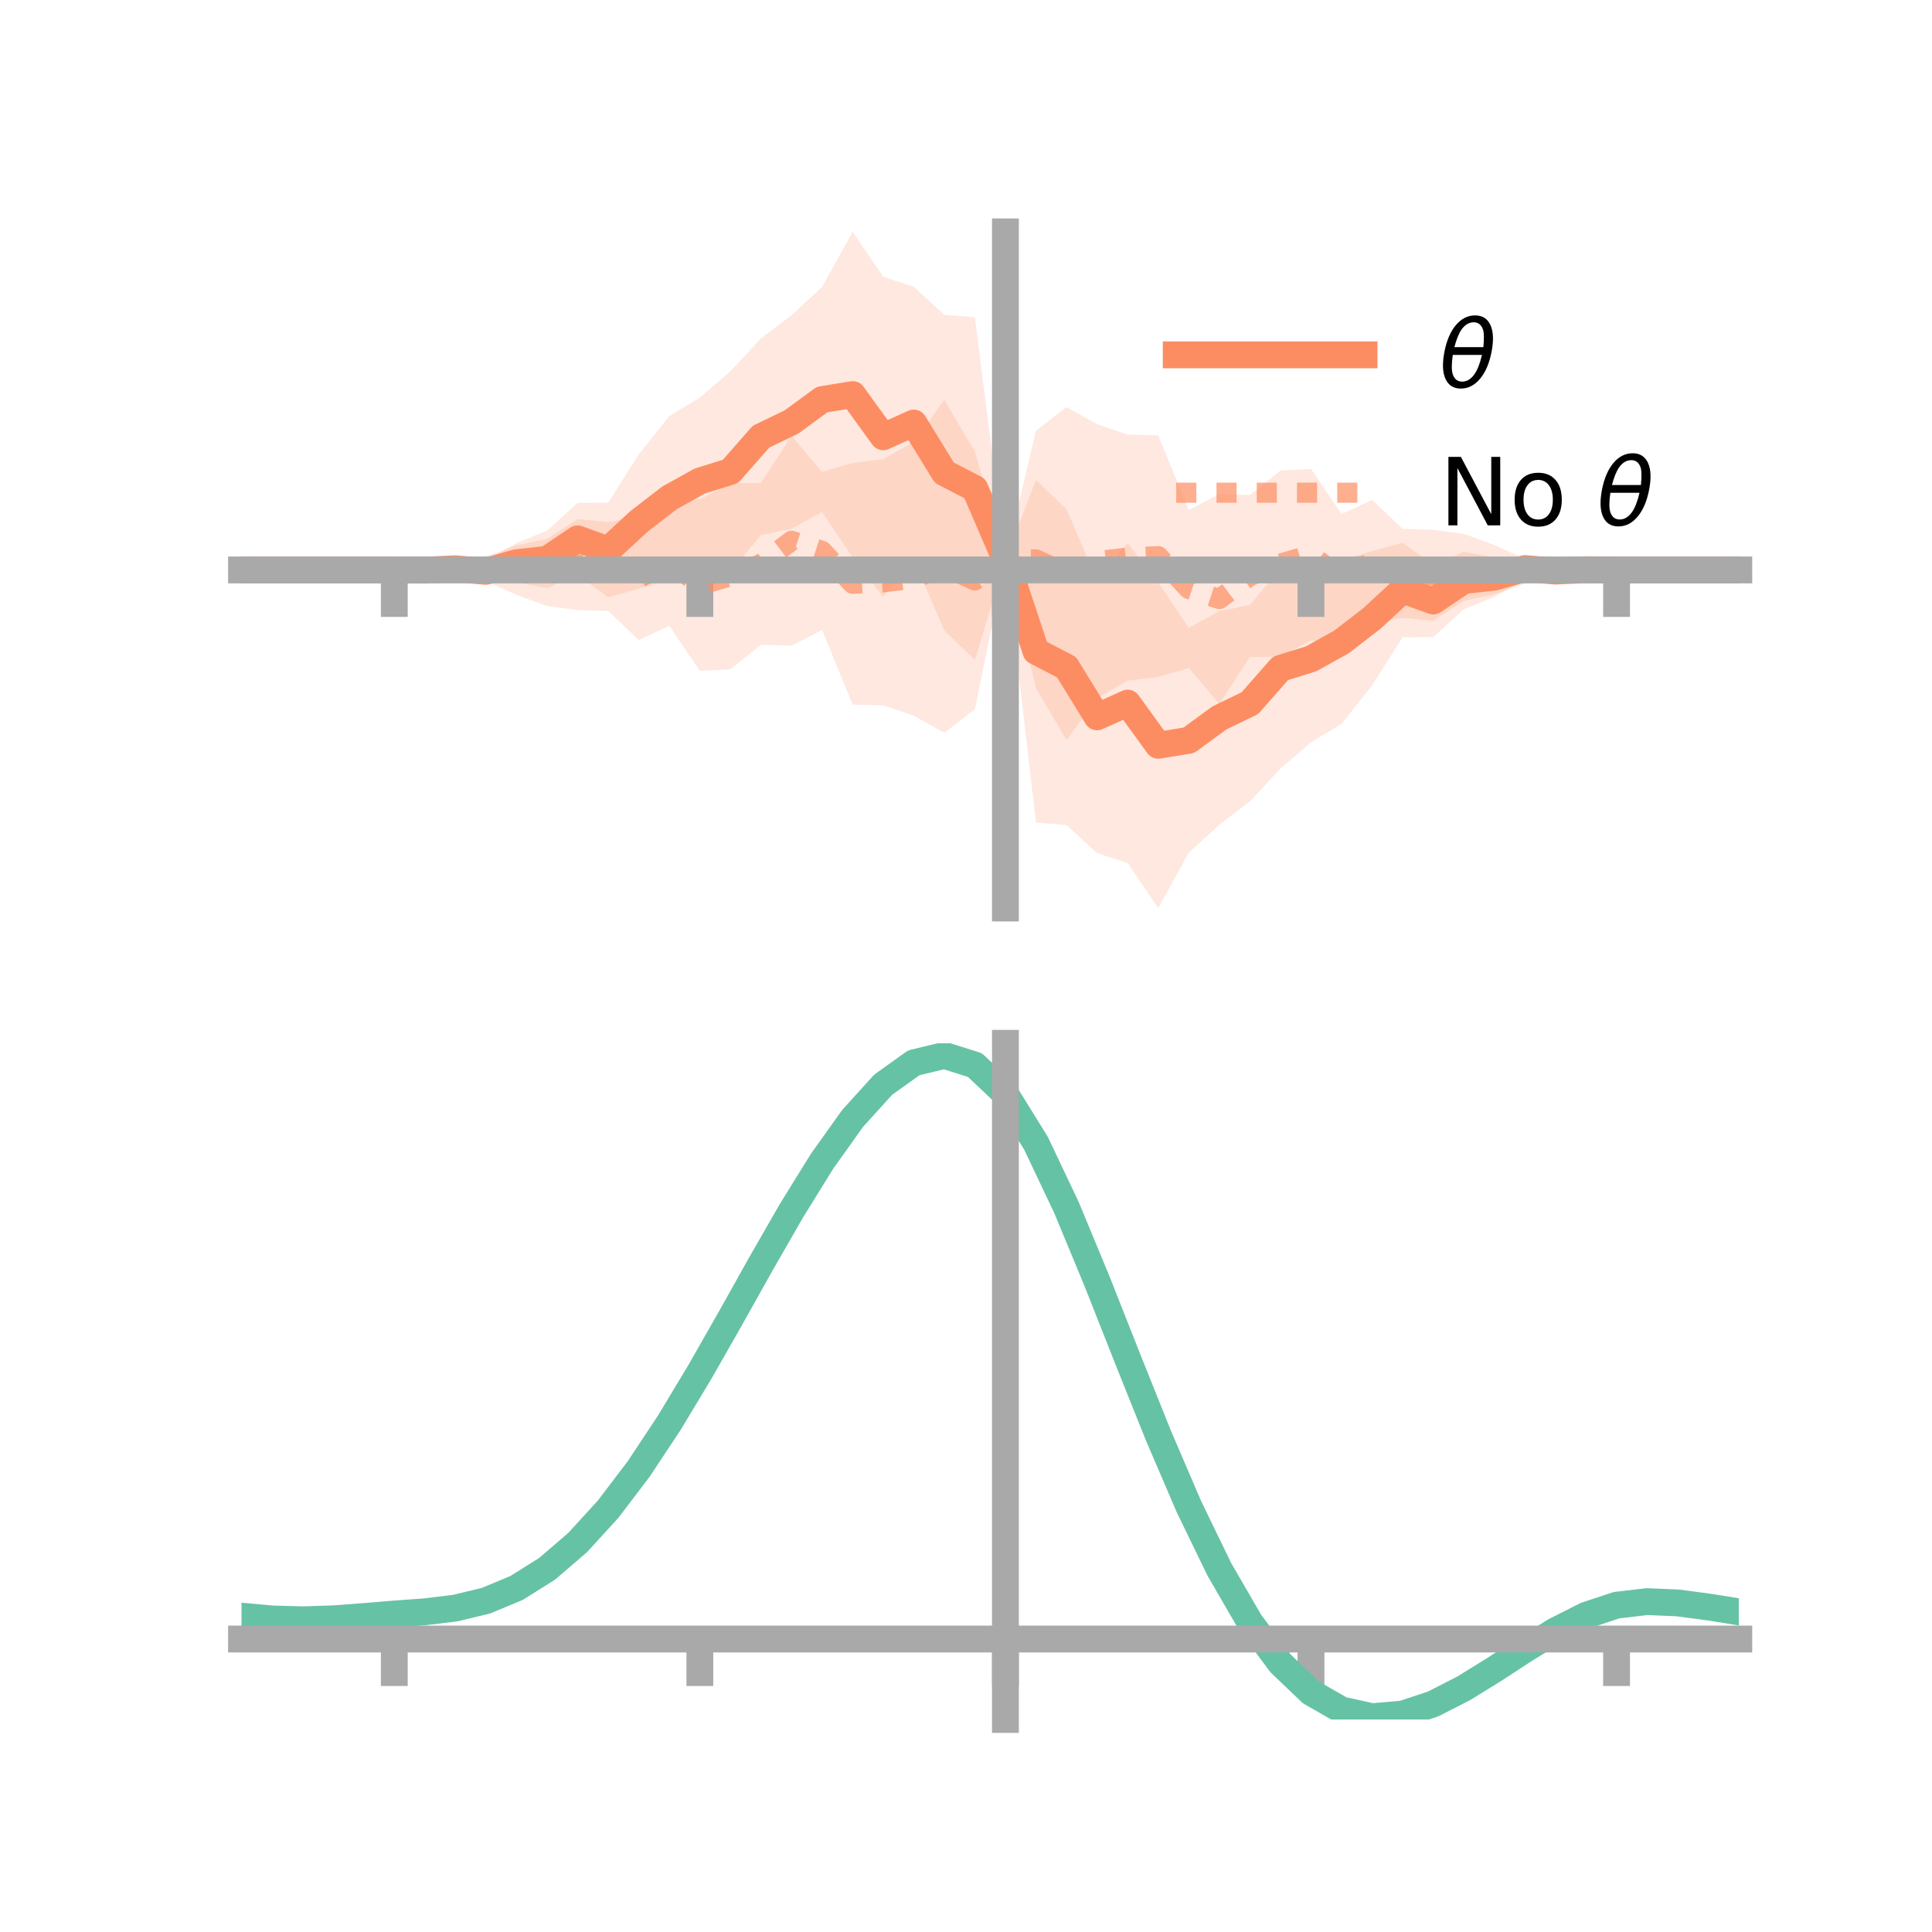 <?xml version="1.0" encoding="utf-8" standalone="no"?>
<!DOCTYPE svg PUBLIC "-//W3C//DTD SVG 1.1//EN"
  "http://www.w3.org/Graphics/SVG/1.1/DTD/svg11.dtd">
<!-- Created with matplotlib (https://matplotlib.org/) -->
<svg height="144pt" version="1.1" viewBox="0 0 144 144" width="144pt" xmlns="http://www.w3.org/2000/svg" xmlns:xlink="http://www.w3.org/1999/xlink">
 <defs>
  <style type="text/css">*{stroke-linecap:butt;stroke-linejoin:round;}</style>
 </defs>
 <g id="figure_1">
  <g id="patch_1">
   <path d="M 0 144 
L 144 144 
L 144 0 
L 0 0 
z
" style="fill:none;"/>
  </g>
  <g id="axes_1">
   <g id="patch_2">
    <path d="M 18 67.68 
L 129.6 67.68 
L 129.6 17.28 
L 18 17.28 
z
" style="fill:none;"/>
   </g>
   <g id="PolyCollection_1">
    <path clip-path="url(#pb0801b02b8)" d="M 18 42.48 
L 18 42.48 
L 20.278 42.48 
L 22.555 42.48 
L 24.833 42.48 
L 27.11 42.48 
L 29.388 42.48 
L 31.665 42.389 
L 33.943 41.993 
L 36.22 41.779 
L 38.498 40.472 
L 40.776 39.547 
L 43.053 37.48 
L 45.331 37.463 
L 47.608 33.877 
L 49.886 31.01 
L 52.163 29.635 
L 54.441 27.673 
L 56.718 25.228 
L 58.996 23.491 
L 61.273 21.398 
L 63.551 17.28 
L 65.829 20.628 
L 68.106 21.377 
L 70.384 23.469 
L 72.661 23.646 
L 74.939 41.699 
L 77.216 35.779 
L 79.494 37.962 
L 81.771 43.276 
L 84.049 40.48 
L 86.327 43.419 
L 88.604 46.799 
L 90.882 45.555 
L 93.159 45.087 
L 95.437 42.347 
L 97.714 42.893 
L 99.992 41.736 
L 102.269 41.081 
L 104.547 40.449 
L 106.824 42.109 
L 109.102 41.126 
L 111.38 41.55 
L 113.657 41.572 
L 115.935 42.166 
L 118.212 42.357 
L 120.49 42.48 
L 122.767 42.48 
L 125.045 42.48 
L 127.322 42.48 
L 129.6 42.48 
L 129.6 42.48 
L 129.6 42.48 
L 127.322 42.48 
L 125.045 42.48 
L 122.767 42.48 
L 120.49 42.48 
L 118.212 42.571 
L 115.935 42.967 
L 113.657 43.181 
L 111.38 44.488 
L 109.102 45.413 
L 106.824 47.48 
L 104.547 47.497 
L 102.269 51.083 
L 99.992 53.95 
L 97.714 55.325 
L 95.437 57.287 
L 93.159 59.732 
L 90.882 61.469 
L 88.604 63.562 
L 86.327 67.68 
L 84.049 64.332 
L 81.771 63.583 
L 79.494 61.491 
L 77.216 61.314 
L 74.939 41.699 
L 72.661 49.181 
L 70.384 46.998 
L 68.106 41.684 
L 65.829 44.48 
L 63.551 41.541 
L 61.273 38.161 
L 58.996 39.405 
L 56.718 39.873 
L 54.441 42.613 
L 52.163 42.067 
L 49.886 43.224 
L 47.608 43.879 
L 45.331 44.511 
L 43.053 42.851 
L 40.776 43.834 
L 38.498 43.41 
L 36.22 43.388 
L 33.943 42.794 
L 31.665 42.603 
L 29.388 42.48 
L 27.11 42.48 
L 24.833 42.48 
L 22.555 42.48 
L 20.278 42.48 
L 18 42.48 
z
" style="fill:#fc8d62;fill-opacity:0.2;"/>
   </g>
   <g id="PolyCollection_2">
    <path clip-path="url(#pb0801b02b8)" d="M 18 42.48 
L 18 42.48 
L 20.278 42.48 
L 22.555 42.48 
L 24.833 42.48 
L 27.11 42.48 
L 29.388 42.48 
L 31.665 42.352 
L 33.943 41.807 
L 36.22 41.457 
L 38.498 40.657 
L 40.776 40.171 
L 43.053 38.696 
L 45.331 38.906 
L 47.608 38.525 
L 49.886 37.03 
L 52.163 37.228 
L 54.441 36.017 
L 56.718 35.993 
L 58.996 32.498 
L 61.273 35.171 
L 63.551 34.506 
L 65.829 34.234 
L 68.106 32.933 
L 70.384 29.806 
L 72.661 33.669 
L 74.939 41.699 
L 77.216 32.1 
L 79.494 30.342 
L 81.771 31.625 
L 84.049 32.39 
L 86.327 32.448 
L 88.604 38.009 
L 90.882 36.838 
L 93.159 36.902 
L 95.437 35.074 
L 97.714 34.957 
L 99.992 38.317 
L 102.269 37.259 
L 104.547 39.422 
L 106.824 39.491 
L 109.102 39.793 
L 111.38 40.618 
L 113.657 41.659 
L 115.935 41.574 
L 118.212 42.369 
L 120.49 42.48 
L 122.767 42.48 
L 125.045 42.48 
L 127.322 42.48 
L 129.6 42.48 
L 129.6 42.48 
L 129.6 42.48 
L 127.322 42.48 
L 125.045 42.48 
L 122.767 42.48 
L 120.49 42.48 
L 118.212 42.608 
L 115.935 43.153 
L 113.657 43.503 
L 111.38 44.303 
L 109.102 44.789 
L 106.824 46.264 
L 104.547 46.054 
L 102.269 46.435 
L 99.992 47.93 
L 97.714 47.732 
L 95.437 48.943 
L 93.159 48.967 
L 90.882 52.462 
L 88.604 49.789 
L 86.327 50.454 
L 84.049 50.726 
L 81.771 52.027 
L 79.494 55.154 
L 77.216 51.291 
L 74.939 41.699 
L 72.661 52.86 
L 70.384 54.618 
L 68.106 53.335 
L 65.829 52.57 
L 63.551 52.512 
L 61.273 46.951 
L 58.996 48.122 
L 56.718 48.058 
L 54.441 49.886 
L 52.163 50.003 
L 49.886 46.643 
L 47.608 47.701 
L 45.331 45.538 
L 43.053 45.469 
L 40.776 45.167 
L 38.498 44.342 
L 36.22 43.301 
L 33.943 43.386 
L 31.665 42.591 
L 29.388 42.48 
L 27.11 42.48 
L 24.833 42.48 
L 22.555 42.48 
L 20.278 42.48 
L 18 42.48 
z
" style="fill:#fc8d62;fill-opacity:0.2;"/>
   </g>
   <g id="matplotlib.axis_1">
    <g id="xtick_1">
     <g id="line2d_1">
      <defs>
       <path d="M 0 0 
L 0 3.5 
" id="m6b64fa2ed7" style="stroke:#a9a9a9;stroke-width:2;"/>
      </defs>
      <g>
       <use style="fill:#a9a9a9;stroke:#a9a9a9;stroke-width:2;" x="29.388" xlink:href="#m6b64fa2ed7" y="42.48"/>
      </g>
     </g>
    </g>
    <g id="xtick_2">
     <g id="line2d_2">
      <g>
       <use style="fill:#a9a9a9;stroke:#a9a9a9;stroke-width:2;" x="52.163" xlink:href="#m6b64fa2ed7" y="42.48"/>
      </g>
     </g>
    </g>
    <g id="xtick_3">
     <g id="line2d_3">
      <g>
       <use style="fill:#a9a9a9;stroke:#a9a9a9;stroke-width:2;" x="74.939" xlink:href="#m6b64fa2ed7" y="42.48"/>
      </g>
     </g>
    </g>
    <g id="xtick_4">
     <g id="line2d_4">
      <g>
       <use style="fill:#a9a9a9;stroke:#a9a9a9;stroke-width:2;" x="97.714" xlink:href="#m6b64fa2ed7" y="42.48"/>
      </g>
     </g>
    </g>
    <g id="xtick_5">
     <g id="line2d_5">
      <g>
       <use style="fill:#a9a9a9;stroke:#a9a9a9;stroke-width:2;" x="120.49" xlink:href="#m6b64fa2ed7" y="42.48"/>
      </g>
     </g>
    </g>
   </g>
   <g id="matplotlib.axis_2"/>
   <g id="line2d_6">
    <path clip-path="url(#pb0801b02b8)" d="M 18 42.48 
L 20.278 42.48 
L 22.555 42.48 
L 24.833 42.48 
L 27.11 42.48 
L 29.388 42.48 
L 31.665 42.496 
L 33.943 42.394 
L 36.22 42.583 
L 38.498 41.941 
L 40.776 41.691 
L 43.053 40.165 
L 45.331 40.987 
L 47.608 38.878 
L 49.886 37.117 
L 52.163 35.851 
L 54.441 35.143 
L 56.718 32.55 
L 58.996 31.448 
L 61.273 29.78 
L 63.551 29.41 
L 65.829 32.554 
L 68.106 31.531 
L 70.384 35.234 
L 72.661 36.414 
L 74.939 41.699 
L 77.216 48.546 
L 79.494 49.726 
L 81.771 53.429 
L 84.049 52.406 
L 86.327 55.55 
L 88.604 55.18 
L 90.882 53.512 
L 93.159 52.41 
L 95.437 49.817 
L 97.714 49.109 
L 99.992 47.843 
L 102.269 46.082 
L 104.547 43.973 
L 106.824 44.795 
L 109.102 43.269 
L 111.38 43.019 
L 113.657 42.377 
L 115.935 42.566 
L 118.212 42.464 
L 120.49 42.48 
L 122.767 42.48 
L 125.045 42.48 
L 127.322 42.48 
L 129.6 42.48 
" style="fill:none;stroke:#fc8d62;stroke-linecap:square;stroke-width:2;"/>
   </g>
   <g id="line2d_7">
    <path clip-path="url(#pb0801b02b8)" d="M 18 42.48 
L 20.278 42.48 
L 22.555 42.48 
L 24.833 42.48 
L 27.11 42.48 
L 29.388 42.48 
L 31.665 42.472 
L 33.943 42.596 
L 36.22 42.379 
L 38.498 42.5 
L 40.776 42.669 
L 43.053 42.083 
L 45.331 42.222 
L 47.608 43.113 
L 49.886 41.837 
L 52.163 43.616 
L 54.441 42.952 
L 56.718 42.026 
L 58.996 40.31 
L 61.273 41.061 
L 63.551 43.509 
L 65.829 43.402 
L 68.106 43.134 
L 70.384 42.212 
L 72.661 43.264 
L 74.939 41.699 
L 77.216 41.696 
L 79.494 42.748 
L 81.771 41.826 
L 84.049 41.558 
L 86.327 41.451 
L 88.604 43.899 
L 90.882 44.65 
L 93.159 42.934 
L 95.437 42.008 
L 97.714 41.344 
L 99.992 43.123 
L 102.269 41.847 
L 104.547 42.738 
L 106.824 42.877 
L 109.102 42.291 
L 111.38 42.46 
L 113.657 42.581 
L 115.935 42.364 
L 118.212 42.488 
L 120.49 42.48 
L 122.767 42.48 
L 125.045 42.48 
L 127.322 42.48 
L 129.6 42.48 
" style="fill:none;stroke:#fc8d62;stroke-dasharray:1.5,1.5;stroke-dashoffset:0;stroke-opacity:0.7;stroke-width:1.5;"/>
   </g>
   <g id="patch_3">
    <path d="M 74.939 67.68 
L 74.939 17.28 
" style="fill:none;stroke:#a9a9a9;stroke-linecap:square;stroke-linejoin:miter;stroke-width:2;"/>
   </g>
   <g id="patch_4">
    <path d="M 129.6 67.68 
L 129.6 17.28 
" style="fill:none;"/>
   </g>
   <g id="patch_5">
    <path d="M 18 42.48 
L 129.6 42.48 
" style="fill:none;stroke:#a9a9a9;stroke-linecap:square;stroke-linejoin:miter;stroke-width:2;"/>
   </g>
   <g id="patch_6">
    <path d="M 18 17.28 
L 129.6 17.28 
" style="fill:none;"/>
   </g>
   <g id="legend_1">
    <g id="line2d_8">
     <path d="M 87.67 26.449 
L 101.67 26.449 
" style="fill:none;stroke:#fc8d62;stroke-linecap:square;stroke-width:2;"/>
    </g>
    <g id="line2d_9"/>
    <g id="text_1">
     <!-- $\theta$ -->
     <g transform="translate(107.27 28.899)scale(0.07 -0.07)">
      <defs>
       <path d="M 45.516 34.672 
L 14.453 34.672 
Q 12.359 20.062 14.5 13.875 
Q 17.188 6.25 24.469 6.25 
Q 31.781 6.25 37.359 13.922 
Q 42.234 20.656 45.516 34.672 
z
M 47.016 42.969 
Q 48.344 56.844 46.625 61.719 
Q 43.953 69.438 36.766 69.438 
Q 29.297 69.438 23.828 61.812 
Q 19.531 55.672 16.156 42.969 
z
M 38.188 76.766 
Q 49.906 76.766 54.594 66.406 
Q 59.281 56.109 55.719 37.844 
Q 52.203 19.625 43.453 9.281 
Q 34.766 -1.125 23.047 -1.125 
Q 11.281 -1.125 6.641 9.281 
Q 2 19.625 5.516 37.844 
Q 9.078 56.109 17.719 66.406 
Q 26.422 76.766 38.188 76.766 
z
" id="DejaVuSans-Oblique-952"/>
      </defs>
      <use transform="translate(0 0.234)" xlink:href="#DejaVuSans-Oblique-952"/>
     </g>
    </g>
    <g id="line2d_10">
     <path d="M 87.67 36.724 
L 101.67 36.724 
" style="fill:none;stroke:#fc8d62;stroke-dasharray:1.5,1.5;stroke-dashoffset:0;stroke-opacity:0.7;stroke-width:1.5;"/>
    </g>
    <g id="line2d_11"/>
    <g id="text_2">
     <!-- No $\theta$ -->
     <g transform="translate(107.27 39.174)scale(0.07 -0.07)">
      <defs>
       <path d="M 9.812 72.906 
L 23.094 72.906 
L 55.422 11.922 
L 55.422 72.906 
L 64.984 72.906 
L 64.984 0 
L 51.703 0 
L 19.391 60.984 
L 19.391 0 
L 9.812 0 
z
" id="DejaVuSans-78"/>
       <path d="M 30.609 48.391 
Q 23.391 48.391 19.188 42.75 
Q 14.984 37.109 14.984 27.297 
Q 14.984 17.484 19.156 11.844 
Q 23.344 6.203 30.609 6.203 
Q 37.797 6.203 41.984 11.859 
Q 46.188 17.531 46.188 27.297 
Q 46.188 37.016 41.984 42.703 
Q 37.797 48.391 30.609 48.391 
z
M 30.609 56 
Q 42.328 56 49.016 48.375 
Q 55.719 40.766 55.719 27.297 
Q 55.719 13.875 49.016 6.219 
Q 42.328 -1.422 30.609 -1.422 
Q 18.844 -1.422 12.172 6.219 
Q 5.516 13.875 5.516 27.297 
Q 5.516 40.766 12.172 48.375 
Q 18.844 56 30.609 56 
z
" id="DejaVuSans-111"/>
       <path id="DejaVuSans-32"/>
      </defs>
      <use transform="translate(0 0.234)" xlink:href="#DejaVuSans-78"/>
      <use transform="translate(74.805 0.234)" xlink:href="#DejaVuSans-111"/>
      <use transform="translate(135.986 0.234)" xlink:href="#DejaVuSans-32"/>
      <use transform="translate(167.773 0.234)" xlink:href="#DejaVuSans-Oblique-952"/>
     </g>
    </g>
   </g>
  </g>
  <g id="axes_2">
   <g id="patch_7">
    <path d="M 18 128.16 
L 129.6 128.16 
L 129.6 77.76 
L 18 77.76 
z
" style="fill:none;"/>
   </g>
   <g id="PolyCollection_3">
    <path clip-path="url(#p34784475a7)" d="M 18 120.498 
L 18 120.419 
L 20.278 120.636 
L 22.555 120.7 
L 24.833 120.62 
L 27.11 120.442 
L 29.388 120.244 
L 31.665 120.074 
L 33.943 119.792 
L 36.22 119.237 
L 38.498 118.28 
L 40.776 116.83 
L 43.053 114.837 
L 45.331 112.291 
L 47.608 109.226 
L 49.886 105.708 
L 52.163 101.84 
L 54.441 97.75 
L 56.718 93.593 
L 58.996 89.544 
L 61.273 85.791 
L 63.551 82.535 
L 65.829 79.977 
L 68.106 78.319 
L 70.384 77.76 
L 72.661 78.488 
L 74.939 80.67 
L 77.216 84.398 
L 79.494 89.271 
L 81.771 94.842 
L 84.049 100.695 
L 86.327 106.466 
L 88.604 111.854 
L 90.882 116.624 
L 93.159 120.613 
L 95.437 123.723 
L 97.714 125.921 
L 99.992 127.236 
L 102.269 127.744 
L 104.547 127.556 
L 106.824 126.813 
L 109.102 125.667 
L 111.38 124.282 
L 113.657 122.822 
L 115.935 121.446 
L 118.212 120.307 
L 120.49 119.558 
L 122.767 119.294 
L 125.045 119.399 
L 127.322 119.709 
L 129.6 120.086 
L 129.6 120.189 
L 129.6 120.189 
L 127.322 119.837 
L 125.045 119.546 
L 122.767 119.453 
L 120.49 119.722 
L 118.212 120.48 
L 115.935 121.644 
L 113.657 123.062 
L 111.38 124.572 
L 109.102 126.004 
L 106.824 127.187 
L 104.547 127.957 
L 102.269 128.16 
L 99.992 127.665 
L 97.714 126.372 
L 95.437 124.22 
L 93.159 121.19 
L 90.882 117.316 
L 88.604 112.688 
L 86.327 107.461 
L 84.049 101.859 
L 81.771 96.173 
L 79.494 90.757 
L 77.216 86.017 
L 74.939 82.393 
L 72.661 80.275 
L 70.384 79.572 
L 68.106 80.115 
L 65.829 81.716 
L 63.551 84.181 
L 61.273 87.313 
L 58.996 90.915 
L 56.718 94.795 
L 54.441 98.773 
L 52.163 102.682 
L 49.886 106.377 
L 47.608 109.737 
L 45.331 112.668 
L 43.053 115.109 
L 40.776 117.031 
L 38.498 118.44 
L 36.22 119.377 
L 33.943 119.922 
L 31.665 120.195 
L 29.388 120.354 
L 27.11 120.536 
L 24.833 120.696 
L 22.555 120.762 
L 20.278 120.698 
L 18 120.498 
z
" style="fill:#66c2a5;fill-opacity:0.2;"/>
   </g>
   <g id="matplotlib.axis_3">
    <g id="xtick_6">
     <g id="line2d_12">
      <g>
       <use style="fill:#a9a9a9;stroke:#a9a9a9;stroke-width:2;" x="29.388" xlink:href="#m6b64fa2ed7" y="122.164"/>
      </g>
     </g>
    </g>
    <g id="xtick_7">
     <g id="line2d_13">
      <g>
       <use style="fill:#a9a9a9;stroke:#a9a9a9;stroke-width:2;" x="52.163" xlink:href="#m6b64fa2ed7" y="122.164"/>
      </g>
     </g>
    </g>
    <g id="xtick_8">
     <g id="line2d_14">
      <g>
       <use style="fill:#a9a9a9;stroke:#a9a9a9;stroke-width:2;" x="74.939" xlink:href="#m6b64fa2ed7" y="122.164"/>
      </g>
     </g>
    </g>
    <g id="xtick_9">
     <g id="line2d_15">
      <g>
       <use style="fill:#a9a9a9;stroke:#a9a9a9;stroke-width:2;" x="97.714" xlink:href="#m6b64fa2ed7" y="122.164"/>
      </g>
     </g>
    </g>
    <g id="xtick_10">
     <g id="line2d_16">
      <g>
       <use style="fill:#a9a9a9;stroke:#a9a9a9;stroke-width:2;" x="120.49" xlink:href="#m6b64fa2ed7" y="122.164"/>
      </g>
     </g>
    </g>
   </g>
   <g id="matplotlib.axis_4"/>
   <g id="line2d_17">
    <path clip-path="url(#p34784475a7)" d="M 18 120.458 
L 20.278 120.667 
L 22.555 120.731 
L 24.833 120.658 
L 27.11 120.489 
L 29.388 120.299 
L 31.665 120.134 
L 33.943 119.857 
L 36.22 119.307 
L 38.498 118.36 
L 40.776 116.931 
L 43.053 114.973 
L 45.331 112.48 
L 47.608 109.482 
L 49.886 106.043 
L 52.163 102.261 
L 54.441 98.261 
L 56.718 94.194 
L 58.996 90.229 
L 61.273 86.552 
L 63.551 83.358 
L 65.829 80.846 
L 68.106 79.217 
L 70.384 78.666 
L 72.661 79.381 
L 74.939 81.532 
L 77.216 85.208 
L 79.494 90.014 
L 81.771 95.508 
L 84.049 101.277 
L 86.327 106.964 
L 88.604 112.271 
L 90.882 116.97 
L 93.159 120.901 
L 95.437 123.971 
L 97.714 126.147 
L 99.992 127.451 
L 102.269 127.952 
L 104.547 127.757 
L 106.824 127 
L 109.102 125.835 
L 111.38 124.427 
L 113.657 122.942 
L 115.935 121.545 
L 118.212 120.394 
L 120.49 119.64 
L 122.767 119.374 
L 125.045 119.472 
L 127.322 119.773 
L 129.6 120.137 
" style="fill:none;stroke:#66c2a5;stroke-linecap:square;stroke-width:2;"/>
   </g>
   <g id="patch_8">
    <path d="M 74.939 128.16 
L 74.939 77.76 
" style="fill:none;stroke:#a9a9a9;stroke-linecap:square;stroke-linejoin:miter;stroke-width:2;"/>
   </g>
   <g id="patch_9">
    <path d="M 129.6 128.16 
L 129.6 77.76 
" style="fill:none;"/>
   </g>
   <g id="patch_10">
    <path d="M 18 122.164 
L 129.6 122.164 
" style="fill:none;stroke:#a9a9a9;stroke-linecap:square;stroke-linejoin:miter;stroke-width:2;"/>
   </g>
   <g id="patch_11">
    <path d="M 18 77.76 
L 129.6 77.76 
" style="fill:none;"/>
   </g>
  </g>
 </g>
 <defs>
  <clipPath id="pb0801b02b8">
   <rect height="50.4" width="111.6" x="18" y="17.28"/>
  </clipPath>
  <clipPath id="p34784475a7">
   <rect height="50.4" width="111.6" x="18" y="77.76"/>
  </clipPath>
 </defs>
</svg>
